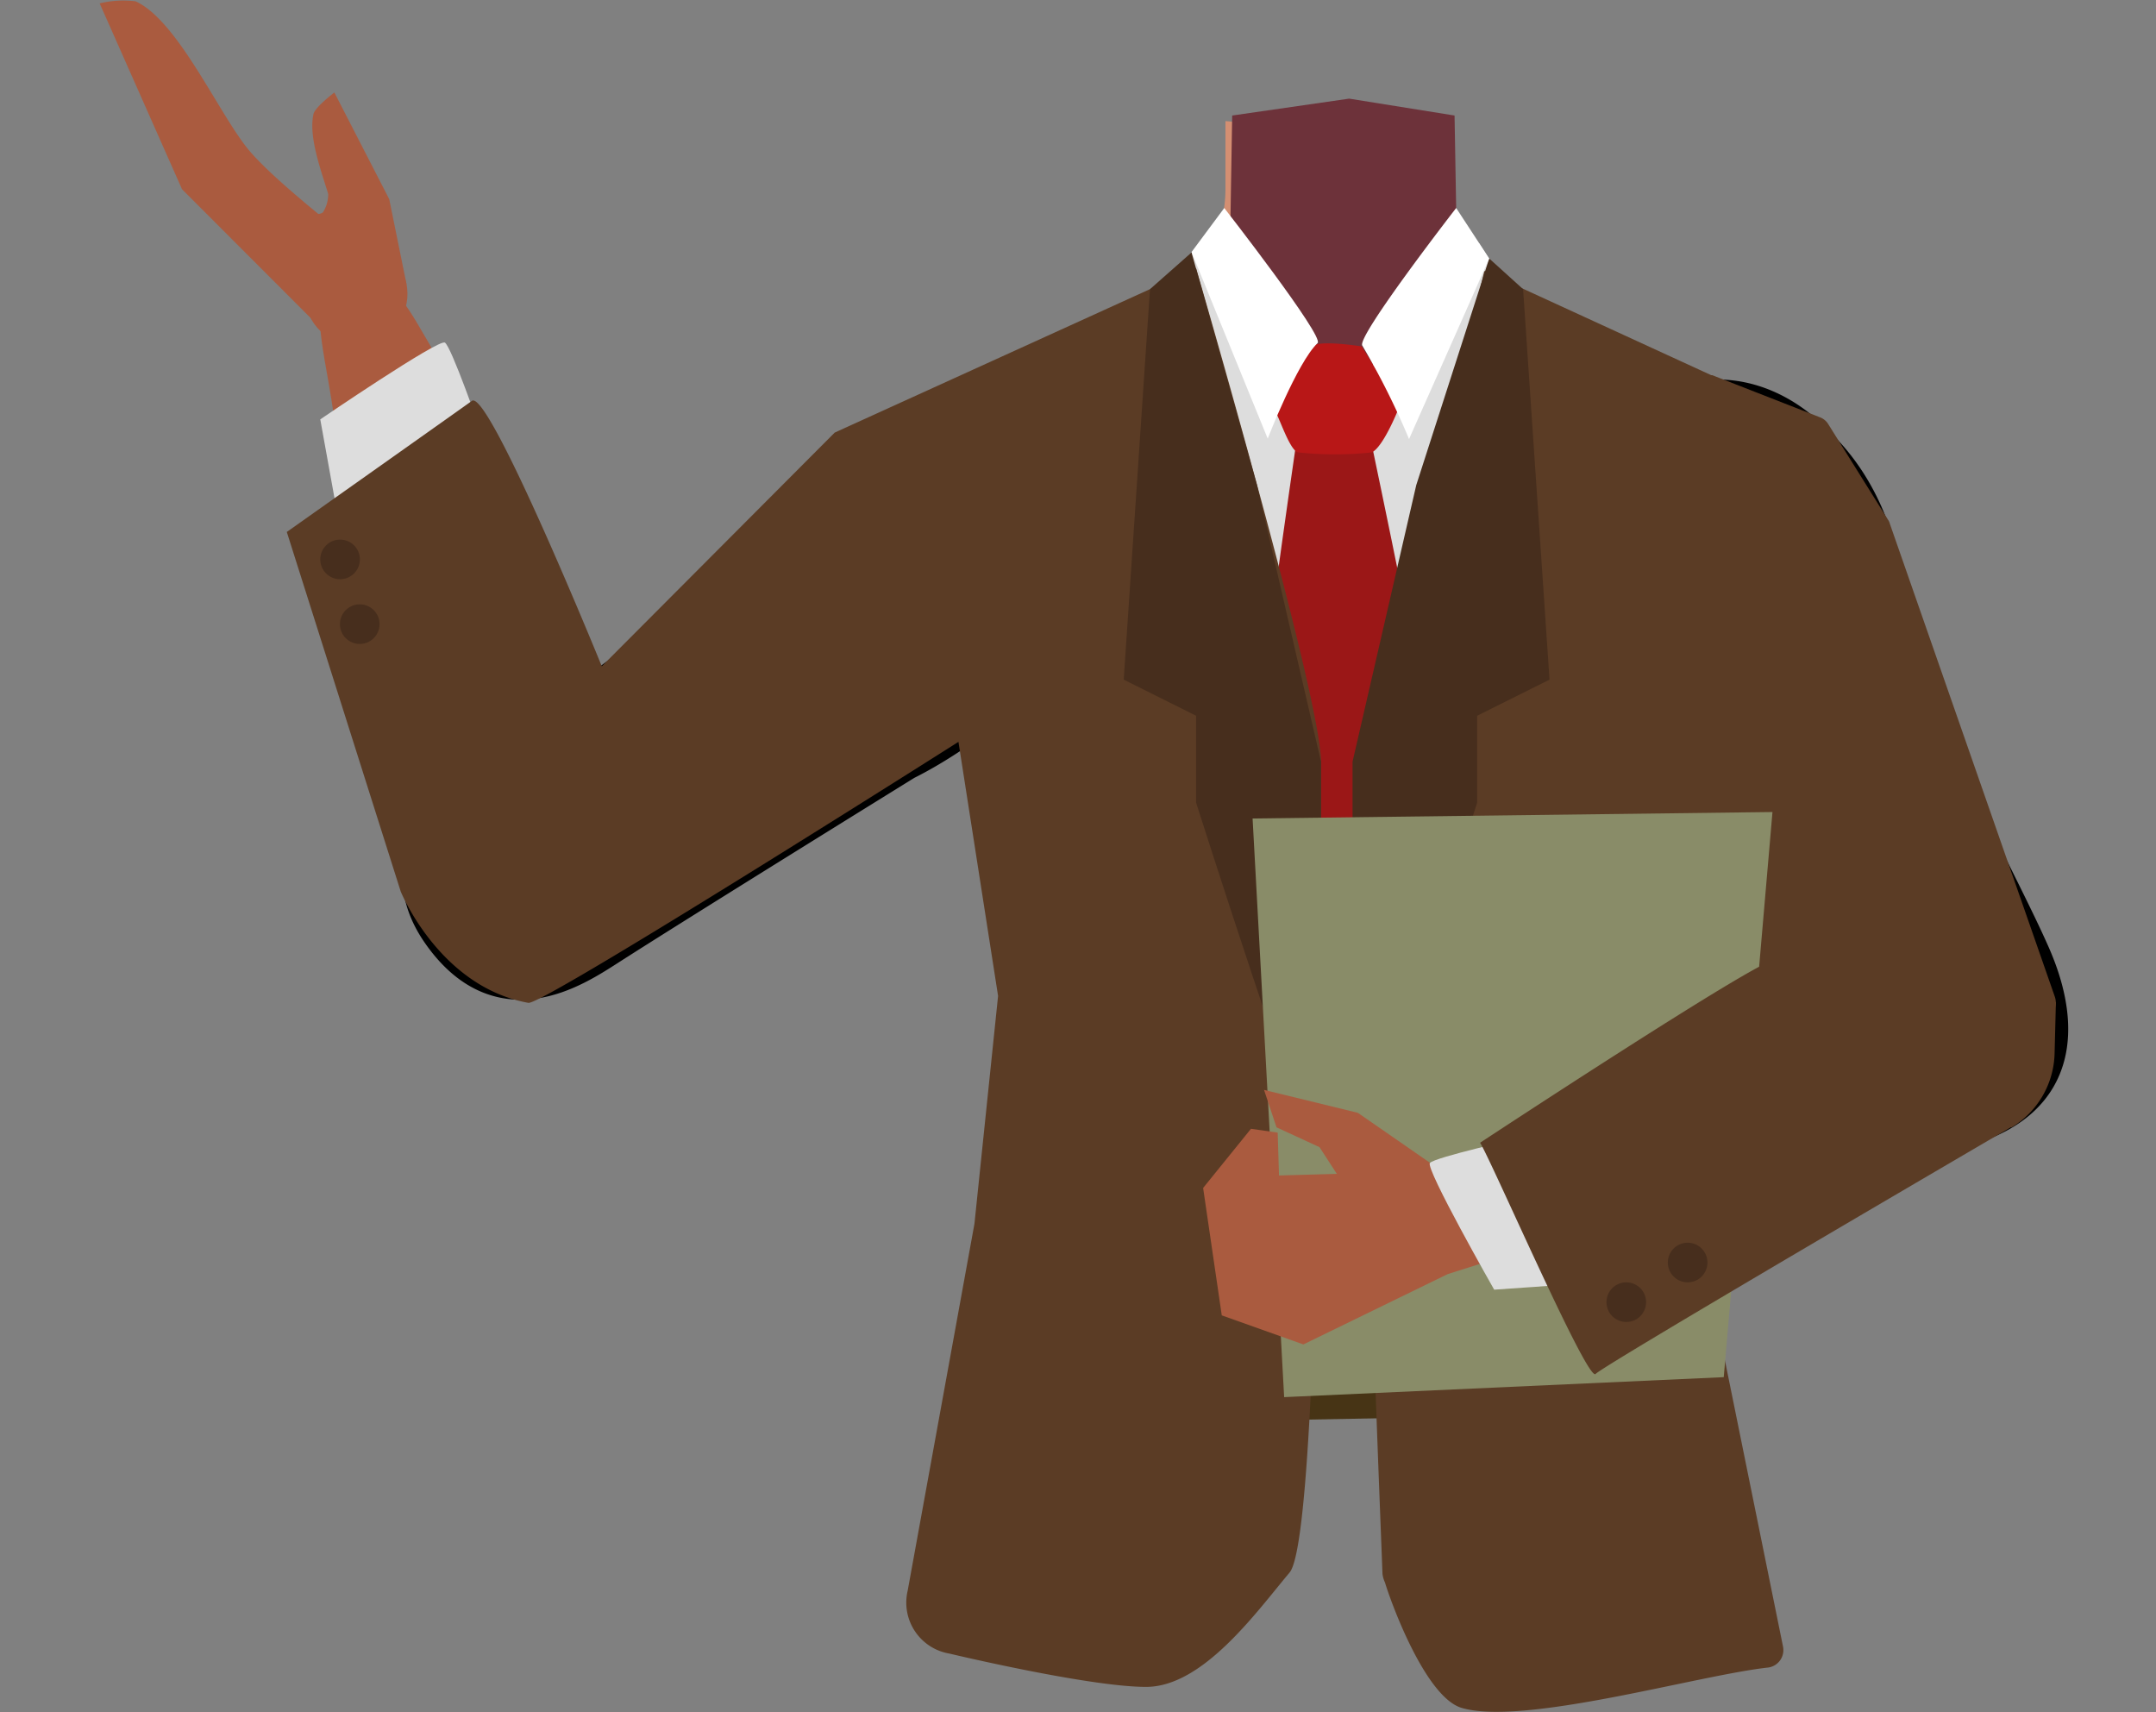 <svg xmlns="http://www.w3.org/2000/svg" viewBox="0 0 146.89 116.63"><rect x="0" y="0" width="146.89" height="116.63" fill="#808080" stroke="none"/><defs><style>.cls-1{fill:#d48f72;}.cls-2{fill:#6d323a;}.cls-3{fill:none;stroke:#000;stroke-miterlimit:10;stroke-width:3px;}.cls-4{fill:#aa5b3f;}.cls-5{fill:#473415;}.cls-6{fill:#d79072;}.cls-7{fill:#ddd;}.cls-8{fill:#9b1717;}.cls-9{fill:#5b3c25;}.cls-10{fill:#472e1d;}.cls-11{fill:#b81717;}.cls-12{fill:#fff;}.cls-13{fill:#898c68;}</style></defs><g id="Calque_5" data-name="Calque 5"><path class="cls-1" d="M95.64,59.77c3.09,2,6.4,10,10,10.85,1.27.29,3.84-1.51,4.54-2.61,2.56-4,1.32-15.31,4.94-18.41,3.07-2.62,10.43-1.12,10.6-12.16.11-6.71-7.72-9.92-9.64-10.6a9.17,9.17,0,0,1-.91-.38l-11.66-5.78A8.18,8.18,0,0,1,99,13.45L98.9,8.26l-7.75.59-7.66-.6,0,4.53a9.05,9.05,0,0,1-5,8.19L66.93,26.7S56.75,29.79,56.87,37.44c.17,11,7.54,9.54,10.6,12.16C71.09,52.7,69.85,64,72.41,68c.71,1.1,3.27,2.9,4.55,2.61,3.59-.83,6.76-9.08,10-10.85C88.86,58.73,93.82,58.58,95.64,59.77Z"/><polygon class="cls-2" points="91.92 6.72 99.1 7.87 99.39 24.55 91.48 33.9 83.67 24.55 83.95 7.87 91.92 6.72"/><path class="cls-3" d="M108.58,35.27c-.38,7.95,5.1,15.39,5.1,15.39s9,15.5,11.86,20.72c1.37,2.45,4.14,7.62,10.36,4.38h0c5.14-2.68,3.42-8.07,2.34-10.55-2.19-5-7.7-14.79-9-20.07-1-3.94-.88-10.38-6-15,0,0-3.77-4.28-9.16-2.23l-.22.08a8.25,8.25,0,0,0-5.3,7.32Z"/><path class="cls-4" d="M37.06,66.48c-5.63,1-8.6-5.08-9.55-7.36s-1.75-7.33-2.14-9.81c-1-6.35-1.9-17.14-3-23.33-.71-4.07-1.2-6.2,1.28-7.34,2.26-1.05,4.25,2.48,5.05,3.85C32,28.14,38.56,39.1,41,45.56c1,2.65,2.54,8.2,2.63,11C43.89,64.53,38.69,66.18,37.06,66.48Z"/><path class="cls-3" d="M73.35,40.52c-3.42,7.19-11.77,11.15-11.77,11.15S46.35,61.09,41.33,64.31c-2.37,1.52-7.25,4.77-11.2-1h0c-3.26-4.79.81-8.73,2.93-10.41,4.31-3.4,13.77-9.38,17.39-13.44,2.7-3,5.68-8.72,12.41-10.41,0,0,5.35-2,9.13,2.38l.15.17a8.24,8.24,0,0,1,1.21,9Z"/><polygon class="cls-5" points="68.46 97.1 68.89 90.63 113.47 90.63 114.04 96.24 68.46 97.1"/><path class="cls-6" d="M139,66.45c-2.6-5.1-9.26-3.75-11.65-3.11s-6.88,3.07-9.09,4.27c-5.66,3-14.76,8.91-20.33,11.82-3.66,1.92-5.65,2.82-5,5.49.55,2.42,4.56,1.86,6.13,1.66,6.48-.83,19.16-2.29,25.78-4.27,2.72-.82,8.06-3,10.37-4.63C141.62,73.06,139.78,67.93,139,66.45Z"/><path class="cls-4" d="M27.7,19.38l-1.18-5.81L22.78,6.3s-1.31,1-1.42,1.46c-.36,1.55.54,3.93,1,5.45A2.3,2.3,0,0,1,22,14.47c-.72.49-2.09-.74-2.09-.74l3,5.12Z"/><path class="cls-4" d="M26.3,18.19l-4.67,3.94L12.4,12.89,6.79.23A6.75,6.75,0,0,1,9.24.09c2.9,1.33,5.67,7.68,7.71,10.13C19.15,12.86,26.3,18.19,26.3,18.19Z"/><ellipse class="cls-4" cx="24.26" cy="20.04" rx="3.5" ry="3.48" transform="translate(-5.04 8.57) rotate(-18.18)"/><path class="cls-7" d="M76.6,22.39c.39-.39,5-5.85,5.44-5.84.19,0,3.95,9.09,8.34,9.21,5.31.15,10.38-9.21,10.38-9.21l2.58,4,1.44,46.16-28.18.39Z"/><path class="cls-7" d="M23.43,37.48l-1.61-8.91s8.05-5.49,8.49-5.23,2.43,6,2.43,6Z"/><path class="cls-8" d="M88.26,30.53h5.25S97.6,50,97.41,50.59s-2.67,15.35-2.63,15.7-3.62,4.61-3.62,4.61S87.48,65.58,87.29,65,86,51.65,85.66,51.18,88.26,30.53,88.26,30.53Z"/><path class="cls-9" d="M116.34,86.86l5.14,25.32a1.2,1.2,0,0,1-1,1.42c-4.78.52-16.68,4-20.9,2.75-2.46-.74-4.8-7.14-5.22-8.54a2,2,0,0,1-.17-.58c-.16-4.46-2-48.84-1.19-55.17s6.37-25.83,7.8-32.18c.16-.74.33-1.42.33-1.42l15.46,7.1.07,0L124,28.43a1.12,1.12,0,0,1,.57.48l4.07,6.51a.66.66,0,0,1,.11.24L140,67.91a1.2,1.2,0,0,1-.62,1.47L115.27,80.57a1.17,1.17,0,0,0-.62,1.47l1.65,4.66A1.24,1.24,0,0,1,116.34,86.86Z"/><path class="cls-9" d="M81.49,18.27S90,47.42,90,51.89s.09,52.59-2.14,55.24-5.88,7.79-9.78,7.79-13.4-2.27-13.4-2.27a3.52,3.52,0,0,1-2.84-4.28l4.55-25L68,67.85,65.3,50.54S37,68.49,36,68.32c-6.07-1.09-8.7-7.59-8.7-7.59L19.54,36.24s12.28-8.68,12.61-8.93C33.3,26.46,41,45.39,41,45.39L56.87,29.47Z"/><path class="cls-10" d="M81.18,17.2l-2.83,2.5L76.56,46.3l4.93,2.46v5.92S89,78.23,89.42,77.52,90,55.7,90,55.7V51.89L85.64,33.05Z"/><path class="cls-11" d="M86.84,28a33.46,33.46,0,0,1,2.55-4.4c.49-.47,3.38,0,3.38,0l2.58,4.08s-1.07,2.76-1.89,3.14a23.38,23.38,0,0,1-5,0C87.85,30.74,87.08,28.15,86.84,28Z"/><path class="cls-10" d="M101.46,17.61l2.31,2.09,1.8,26.6-4.93,2.46v5.92s-7.49,23.55-7.93,22.84-.56-21.82-.56-21.82V51.89l4.34-18.84Z"/><path class="cls-12" d="M99.21,14.17l2.25,3.44L96,29.91a52.6,52.6,0,0,0-3.18-6.36C92.36,23,99.21,14.17,99.21,14.17Z"/><polygon class="cls-13" points="85.34 55.76 87.49 95.18 117.44 93.82 120.76 55.32 85.34 55.76"/><path class="cls-12" d="M83.41,14.17l-2.23,3,5.19,12.71s2-5.17,3.4-6.51C90.24,22.93,83.41,14.17,83.41,14.17Z"/><polygon class="cls-4" points="98.14 79.71 92.51 75.81 86.12 74.25 86.97 76.8 89.9 78.15 91.08 79.97 87.14 80.08 87.05 77.16 85.23 76.9 81.97 80.93 83.24 89.61 88.8 91.59 98.63 86.8 101.47 85.9 107.33 84.46 102.41 78.44 99.86 79.45 98.14 79.71"/><path class="cls-7" d="M110.8,87.23l-9,.63s-4.69-8.24-4.38-8.63,6.22-1.71,6.22-1.71Z"/><path class="cls-9" d="M100.84,77.85c.77,1.21,7.33,16.35,7.87,15.75S137,76.8,137,76.8l.06,0a6.06,6.06,0,0,0,2.92-5l.09-3.51s-6.28-5.52-6.94-5.52-11.3,2.78-12.27,2.66S100.84,77.85,100.84,77.85Z"/><circle class="cls-10" cx="23.17" cy="38.11" r="1.35"/><circle class="cls-10" cx="24.51" cy="42.52" r="1.35"/><circle class="cls-10" cx="114.98" cy="86.01" r="1.35"/><circle class="cls-10" cx="110.8" cy="88.71" r="1.35"/></g></svg>